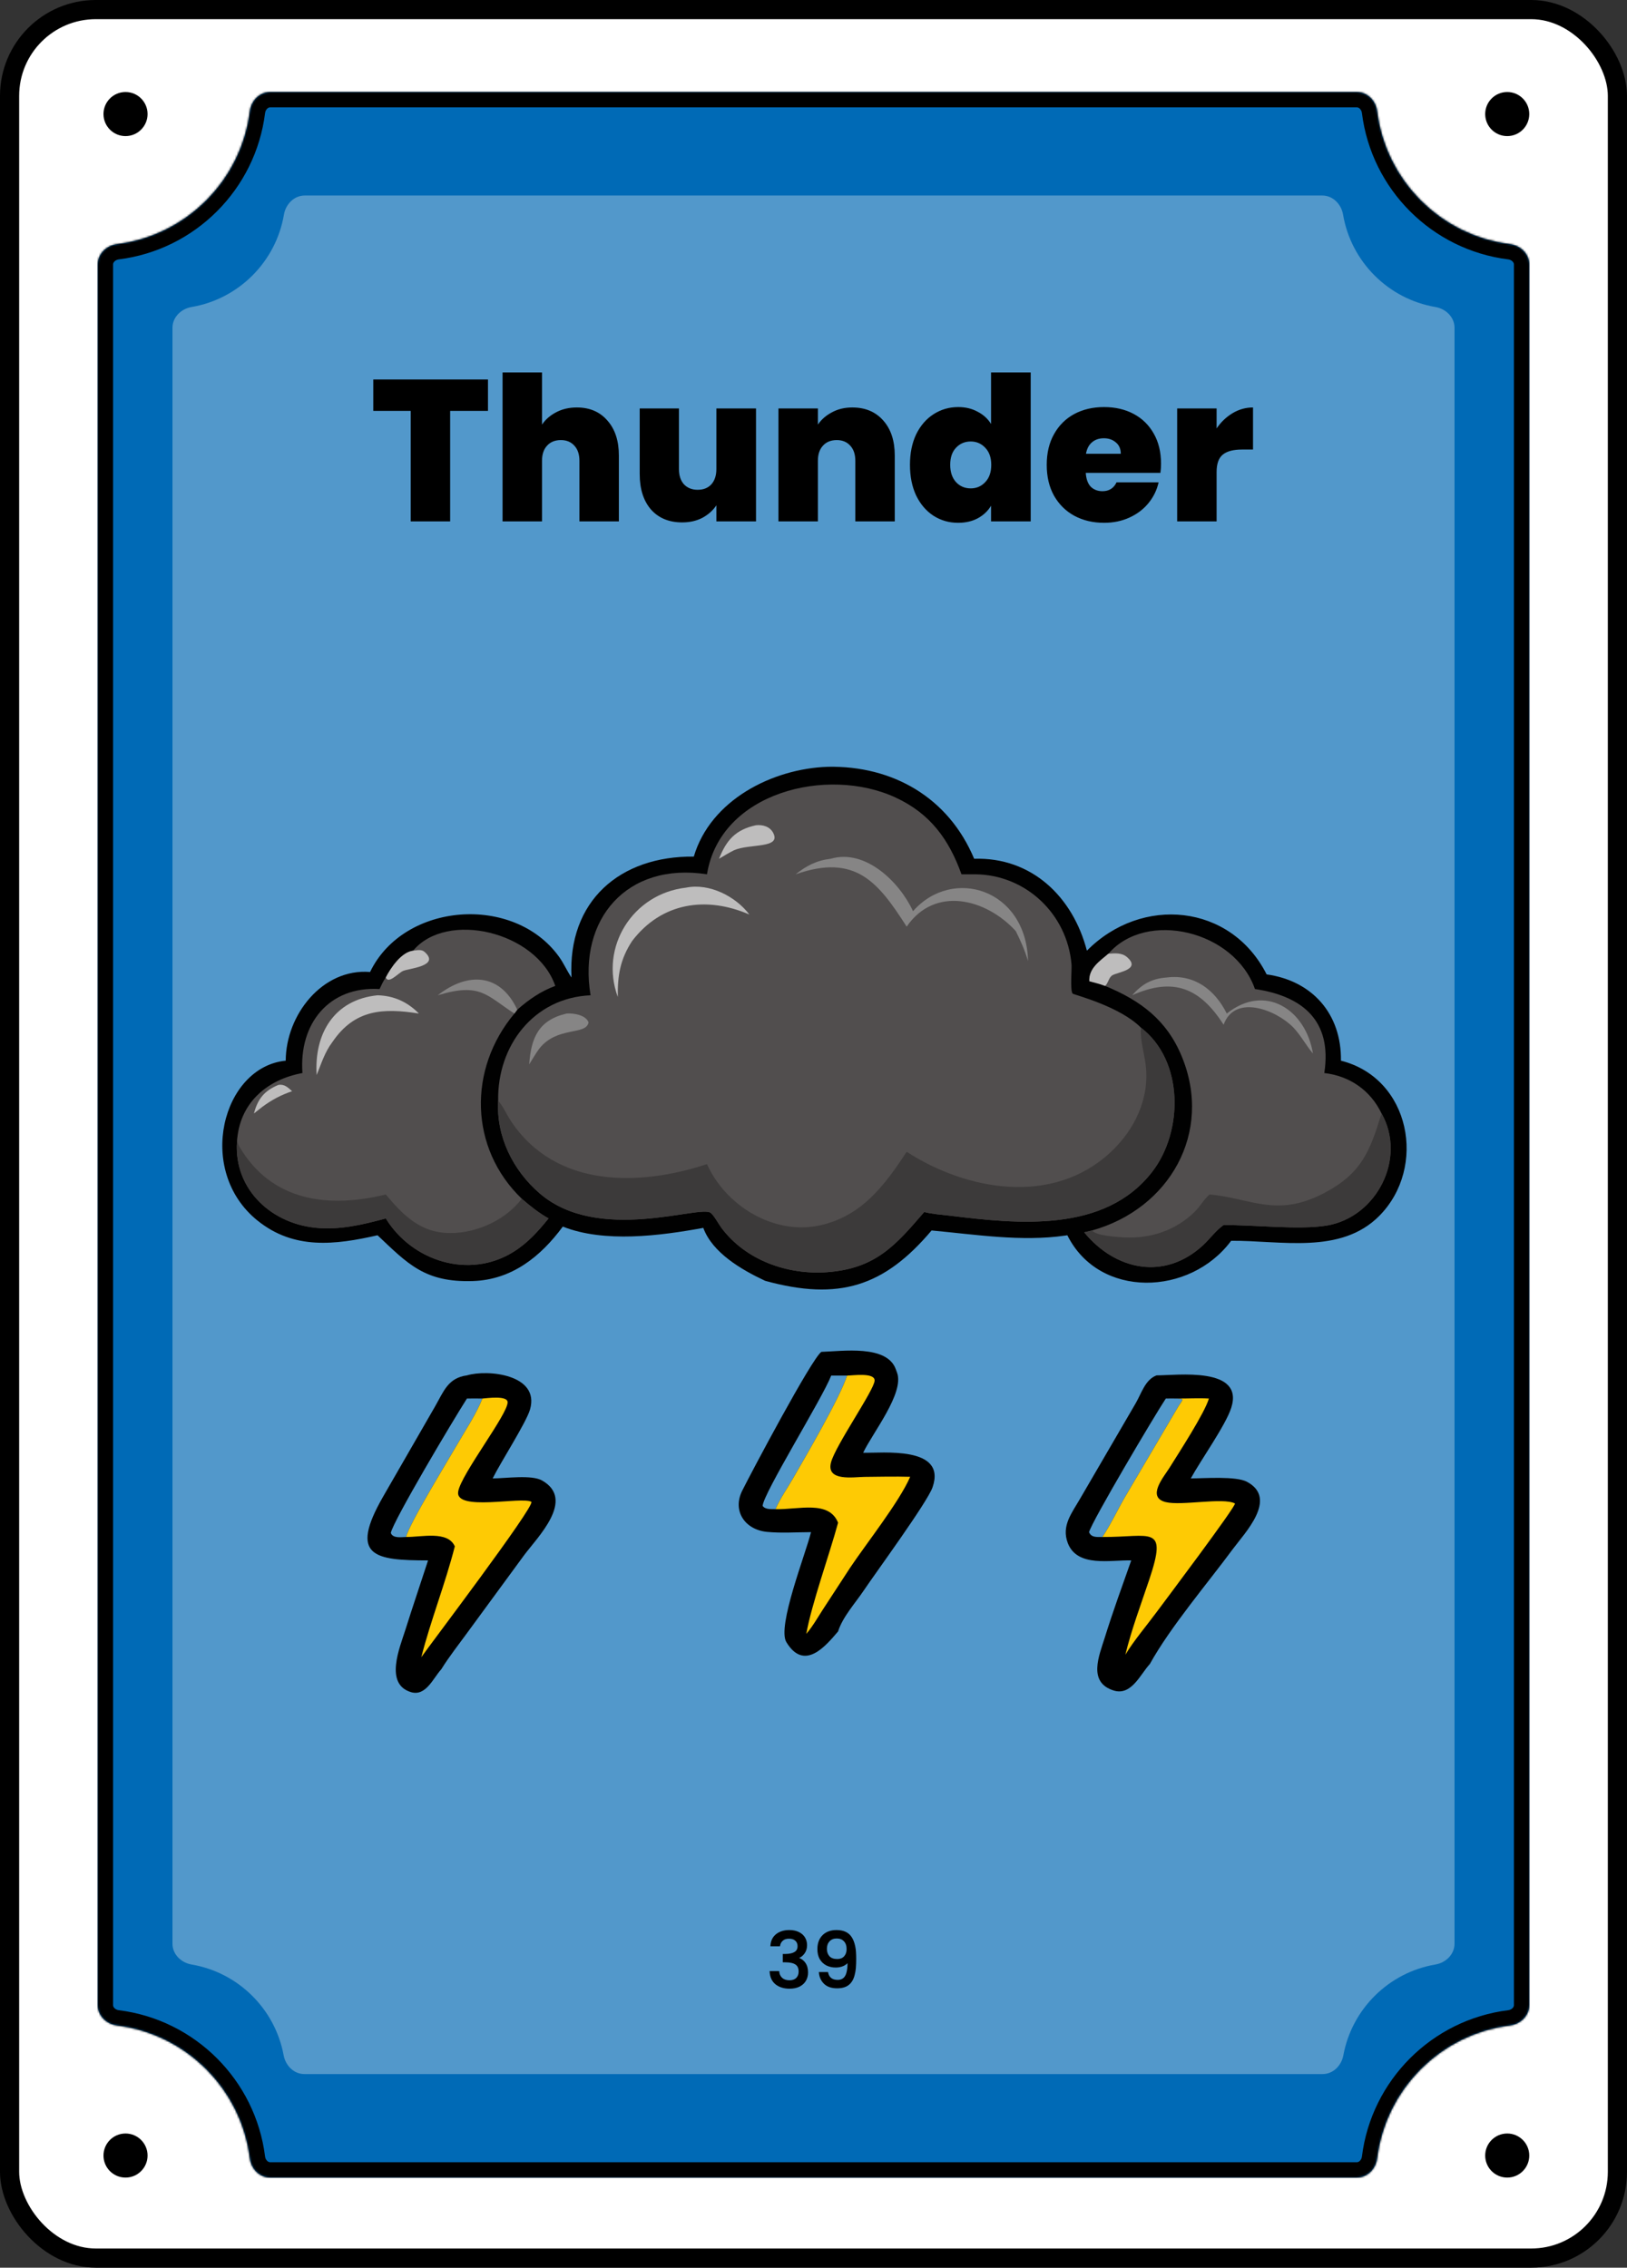 <svg width="849" height="1183" viewBox="0 0 849 1183" fill="none" xmlns="http://www.w3.org/2000/svg">
<rect x="0" y="0" width="849" height="1183" fill="#333333" stroke="none"/>
<rect x="5" y="5" width="839" height="1173" rx="45" fill="white"/>
<rect x="5" y="5" width="839" height="1173" rx="45" stroke="black" stroke-width="10"/>
<circle cx="786.5" cy="1124.5" r="11.5" fill="black"/>
<circle cx="786.5" cy="59.5" r="11.5" fill="black"/>
<path d="M77 1124.5C77 1130.85 71.851 1136 65.5 1136C59.149 1136 54 1130.85 54 1124.5C54 1118.15 59.149 1113 65.5 1113C71.851 1113 77 1118.15 77 1124.5Z" fill="black"/>
<path d="M77 59.5C77 65.851 71.851 71 65.5 71C59.149 71 54 65.851 54 59.5C54 53.149 59.149 48 65.5 48C71.851 48 77 53.149 77 59.5Z" fill="black"/>
<mask id="path-6-inside-1_1_918" fill="white">
<path d="M708 48C713.523 48 717.934 52.5 718.616 57.98C723.122 94.183 751.817 122.878 788.02 127.384C793.5 128.066 798 132.477 798 138V1046C798 1051.52 793.5 1055.93 788.02 1056.62C751.817 1061.12 723.122 1089.82 718.616 1126.02C717.934 1131.5 713.523 1136 708 1136H141C135.477 1136 131.066 1131.5 130.384 1126.02C125.878 1089.82 97.183 1061.12 60.98 1056.62C55.5 1055.93 51 1051.52 51 1046V138C51 132.477 55.5 128.066 60.98 127.384C97.183 122.878 125.878 94.183 130.384 57.98C131.066 52.5 135.477 48 141 48H708Z"/>
</mask>
<path d="M708 48C713.523 48 717.934 52.5 718.616 57.98C723.122 94.183 751.817 122.878 788.02 127.384C793.5 128.066 798 132.477 798 138V1046C798 1051.52 793.5 1055.93 788.02 1056.62C751.817 1061.12 723.122 1089.82 718.616 1126.02C717.934 1131.5 713.523 1136 708 1136H141C135.477 1136 131.066 1131.5 130.384 1126.02C125.878 1089.82 97.183 1061.12 60.98 1056.62C55.5 1055.93 51 1051.52 51 1046V138C51 132.477 55.5 128.066 60.98 127.384C97.183 122.878 125.878 94.183 130.384 57.98C131.066 52.5 135.477 48 141 48H708Z" fill="#006AB6"/>
<path d="M130.384 1126.02L138.322 1125.03L130.384 1126.02ZM718.616 1126.02L710.678 1125.03L718.616 1126.02ZM788.02 1056.62L789.008 1064.56L788.02 1056.62ZM718.616 57.98L726.555 56.992L718.616 57.98ZM718.616 57.98L710.678 58.968C715.635 98.806 747.194 130.365 787.032 135.322L788.02 127.384L789.008 119.445C756.44 115.392 730.608 89.56 726.555 56.992L718.616 57.98ZM798 138H790V1046H798H806V138H798ZM788.02 1056.62L787.032 1048.68C747.194 1053.64 715.635 1085.19 710.678 1125.03L718.616 1126.02L726.555 1127.01C730.608 1094.44 756.44 1068.61 789.008 1064.56L788.02 1056.62ZM708 1136V1128H141V1136V1144H708V1136ZM130.384 1126.02L138.322 1125.03C133.365 1085.19 101.806 1053.64 61.968 1048.68L60.98 1056.62L59.992 1064.56C92.56 1068.61 118.392 1094.44 122.445 1127.01L130.384 1126.02ZM51 1046H59V138H51H43V1046H51ZM60.98 127.384L61.968 135.322C101.806 130.365 133.365 98.806 138.322 58.968L130.384 57.98L122.445 56.992C118.392 89.56 92.56 115.392 59.992 119.445L60.98 127.384ZM141 48V56H708V48V40H141V48ZM130.384 57.98L138.322 58.968C138.438 58.039 138.872 57.231 139.427 56.696C139.954 56.189 140.494 56 141 56V48V40C130.84 40 123.547 48.133 122.445 56.992L130.384 57.98ZM51 138H59C59 137.494 59.189 136.954 59.696 136.427C60.231 135.872 61.039 135.438 61.968 135.322L60.98 127.384L59.992 119.445C51.133 120.547 43 127.84 43 138H51ZM60.98 1056.62L61.968 1048.68C61.039 1048.56 60.231 1048.13 59.696 1047.57C59.189 1047.05 59 1046.51 59 1046H51H43C43 1056.16 51.133 1063.45 59.992 1064.56L60.98 1056.62ZM141 1136V1128C140.494 1128 139.954 1127.81 139.427 1127.3C138.872 1126.77 138.438 1125.96 138.322 1125.03L130.384 1126.02L122.445 1127.01C123.547 1135.87 130.84 1144 141 1144V1136ZM718.616 1126.02L710.678 1125.03C710.562 1125.96 710.128 1126.77 709.573 1127.3C709.046 1127.81 708.506 1128 708 1128V1136V1144C718.16 1144 725.453 1135.87 726.555 1127.01L718.616 1126.02ZM798 1046H790C790 1046.51 789.811 1047.05 789.304 1047.57C788.769 1048.13 787.961 1048.56 787.032 1048.68L788.02 1056.62L789.008 1064.56C797.867 1063.45 806 1056.16 806 1046H798ZM788.02 127.384L787.032 135.322C787.961 135.438 788.769 135.872 789.304 136.427C789.811 136.954 790 137.494 790 138H798H806C806 127.84 797.867 120.547 789.008 119.445L788.02 127.384ZM718.616 57.98L726.555 56.992C725.453 48.133 718.16 40 708 40V48V56C708.506 56 709.046 56.189 709.573 56.696C710.128 57.231 710.562 58.039 710.678 58.968L718.616 57.98Z" fill="black" mask="url(#path-6-inside-1_1_918)"/>
<path d="M690 102C695.523 102 699.911 106.512 700.837 111.957C705.019 136.563 724.437 155.981 749.043 160.163C754.488 161.089 759 165.477 759 171V1014C759 1019.52 754.488 1023.91 749.043 1024.84C724.711 1028.97 705.454 1048 700.984 1072.22C699.993 1077.59 695.633 1082 690.175 1082H158.825C153.367 1082 149.007 1077.59 148.016 1072.22C143.546 1048 124.288 1028.97 99.957 1024.84C94.512 1023.91 90 1019.52 90 1014V171C90 165.477 94.512 161.089 99.957 160.163C124.563 155.981 143.981 136.563 148.163 111.957C149.089 106.512 153.477 102 159 102H690Z" fill="#5298CB"/>
<mask id="path-9-outside-2_1_918" maskUnits="userSpaceOnUse" x="401" y="1006" width="46" height="32" fill="black">
<rect fill="white" x="401" y="1006" width="46" height="32"/>
<path d="M402.32 1015.04C402.48 1012.56 403.427 1010.63 405.16 1009.24C406.92 1007.85 409.16 1007.16 411.88 1007.16C413.747 1007.16 415.36 1007.49 416.72 1008.16C418.08 1008.83 419.107 1009.73 419.8 1010.88C420.493 1012.03 420.84 1013.32 420.84 1014.76C420.84 1016.41 420.4 1017.83 419.52 1019C418.64 1020.17 417.587 1020.96 416.36 1021.36V1021.52C417.933 1022 419.16 1022.88 420.04 1024.16C420.92 1025.41 421.36 1027.03 421.36 1029C421.36 1030.57 421 1031.97 420.28 1033.2C419.56 1034.43 418.493 1035.4 417.08 1036.12C415.667 1036.81 413.973 1037.16 412 1037.16C409.12 1037.16 406.747 1036.43 404.88 1034.96C403.04 1033.47 402.053 1031.33 401.92 1028.56H406.32C406.427 1029.97 406.973 1031.13 407.96 1032.04C408.947 1032.92 410.28 1033.36 411.96 1033.36C413.587 1033.36 414.84 1032.92 415.72 1032.04C416.6 1031.13 417.04 1029.97 417.04 1028.56C417.04 1026.69 416.44 1025.37 415.24 1024.6C414.067 1023.8 412.253 1023.4 409.8 1023.4H408.76V1019.64H409.84C412 1019.61 413.64 1019.25 414.76 1018.56C415.907 1017.87 416.48 1016.77 416.48 1015.28C416.48 1014 416.067 1012.99 415.24 1012.24C414.413 1011.47 413.24 1011.08 411.72 1011.08C410.227 1011.08 409.067 1011.47 408.24 1012.24C407.413 1012.99 406.92 1013.92 406.76 1015.04H402.32ZM431.83 1029.08C432.097 1030.41 432.67 1031.43 433.55 1032.12C434.43 1032.81 435.617 1033.16 437.11 1033.16C439.003 1033.16 440.39 1032.41 441.27 1030.92C442.15 1029.43 442.59 1026.88 442.59 1023.28C441.95 1024.19 441.043 1024.89 439.87 1025.4C438.723 1025.88 437.47 1026.12 436.11 1026.12C434.377 1026.12 432.803 1025.77 431.39 1025.08C429.977 1024.36 428.857 1023.31 428.03 1021.92C427.23 1020.51 426.83 1018.8 426.83 1016.8C426.83 1013.87 427.683 1011.53 429.39 1009.8C431.123 1008.04 433.497 1007.16 436.51 1007.16C440.137 1007.16 442.71 1008.37 444.23 1010.8C445.777 1013.2 446.55 1016.89 446.55 1021.88C446.55 1025.32 446.257 1028.13 445.67 1030.32C445.11 1032.51 444.123 1034.16 442.71 1035.28C441.297 1036.4 439.337 1036.96 436.83 1036.96C433.977 1036.96 431.777 1036.21 430.23 1034.72C428.683 1033.23 427.817 1031.35 427.63 1029.08H431.83ZM436.91 1022.28C438.51 1022.28 439.763 1021.79 440.67 1020.8C441.603 1019.79 442.07 1018.45 442.07 1016.8C442.07 1014.96 441.577 1013.53 440.59 1012.52C439.63 1011.48 438.31 1010.96 436.63 1010.96C434.95 1010.96 433.617 1011.49 432.63 1012.56C431.67 1013.6 431.19 1014.97 431.19 1016.68C431.19 1018.31 431.657 1019.65 432.59 1020.72C433.55 1021.76 434.99 1022.28 436.91 1022.28Z"/>
</mask>
<path d="M402.32 1015.04C402.48 1012.56 403.427 1010.63 405.16 1009.24C406.92 1007.85 409.16 1007.16 411.88 1007.16C413.747 1007.16 415.36 1007.49 416.72 1008.16C418.08 1008.83 419.107 1009.73 419.8 1010.88C420.493 1012.03 420.84 1013.32 420.84 1014.76C420.84 1016.41 420.4 1017.83 419.52 1019C418.64 1020.17 417.587 1020.96 416.36 1021.36V1021.52C417.933 1022 419.16 1022.88 420.04 1024.16C420.92 1025.41 421.36 1027.03 421.36 1029C421.36 1030.57 421 1031.97 420.28 1033.2C419.56 1034.43 418.493 1035.4 417.08 1036.12C415.667 1036.81 413.973 1037.16 412 1037.16C409.12 1037.16 406.747 1036.43 404.88 1034.96C403.04 1033.47 402.053 1031.33 401.92 1028.56H406.32C406.427 1029.97 406.973 1031.13 407.96 1032.04C408.947 1032.92 410.28 1033.36 411.96 1033.36C413.587 1033.36 414.84 1032.92 415.72 1032.04C416.6 1031.13 417.04 1029.97 417.04 1028.56C417.04 1026.69 416.44 1025.37 415.24 1024.6C414.067 1023.8 412.253 1023.4 409.8 1023.4H408.76V1019.64H409.84C412 1019.61 413.64 1019.25 414.76 1018.56C415.907 1017.87 416.48 1016.77 416.48 1015.28C416.48 1014 416.067 1012.99 415.24 1012.24C414.413 1011.47 413.24 1011.08 411.72 1011.08C410.227 1011.08 409.067 1011.47 408.24 1012.24C407.413 1012.99 406.92 1013.92 406.76 1015.04H402.32ZM431.83 1029.08C432.097 1030.41 432.67 1031.43 433.55 1032.12C434.43 1032.81 435.617 1033.16 437.11 1033.16C439.003 1033.16 440.39 1032.41 441.27 1030.92C442.15 1029.43 442.59 1026.88 442.59 1023.28C441.95 1024.19 441.043 1024.89 439.87 1025.4C438.723 1025.88 437.47 1026.12 436.11 1026.12C434.377 1026.12 432.803 1025.77 431.39 1025.08C429.977 1024.36 428.857 1023.31 428.03 1021.92C427.23 1020.51 426.83 1018.8 426.83 1016.8C426.83 1013.87 427.683 1011.53 429.39 1009.8C431.123 1008.04 433.497 1007.16 436.51 1007.16C440.137 1007.16 442.71 1008.37 444.23 1010.8C445.777 1013.2 446.55 1016.89 446.55 1021.88C446.55 1025.32 446.257 1028.13 445.67 1030.32C445.11 1032.51 444.123 1034.16 442.71 1035.28C441.297 1036.4 439.337 1036.96 436.83 1036.96C433.977 1036.96 431.777 1036.21 430.23 1034.72C428.683 1033.23 427.817 1031.35 427.63 1029.08H431.83ZM436.91 1022.28C438.51 1022.28 439.763 1021.79 440.67 1020.8C441.603 1019.79 442.07 1018.45 442.07 1016.8C442.07 1014.96 441.577 1013.53 440.59 1012.52C439.63 1011.48 438.31 1010.96 436.63 1010.96C434.95 1010.96 433.617 1011.49 432.63 1012.56C431.67 1013.6 431.19 1014.97 431.19 1016.68C431.19 1018.31 431.657 1019.65 432.59 1020.72C433.55 1021.76 434.99 1022.28 436.91 1022.28Z" fill="black"/>
<path d="M402.32 1015.04L402.021 1015.02L402 1015.34H402.32V1015.04ZM405.16 1009.24L404.974 1009L404.973 1009.01L405.16 1009.24ZM416.72 1008.16L416.588 1008.43L416.72 1008.16ZM419.8 1010.88L420.057 1010.72L419.8 1010.88ZM419.52 1019L419.76 1019.18V1019.18L419.52 1019ZM416.36 1021.36L416.267 1021.07L416.06 1021.14V1021.36H416.36ZM416.36 1021.52H416.06V1021.74L416.272 1021.81L416.36 1021.52ZM420.04 1024.16L419.793 1024.33L419.794 1024.33L420.04 1024.16ZM420.28 1033.2L420.021 1033.05L420.28 1033.2ZM417.08 1036.12L417.212 1036.39L417.216 1036.39L417.08 1036.12ZM404.88 1034.96L404.691 1035.19L404.695 1035.2L404.88 1034.96ZM401.92 1028.56V1028.26H401.605L401.62 1028.57L401.92 1028.56ZM406.32 1028.56L406.619 1028.54L406.598 1028.26H406.32V1028.56ZM407.96 1032.04L407.757 1032.26L407.76 1032.26L407.96 1032.04ZM415.72 1032.04L415.932 1032.25L415.935 1032.25L415.72 1032.04ZM415.24 1024.6L415.071 1024.85L415.077 1024.85L415.24 1024.6ZM408.76 1023.4H408.46V1023.7H408.76V1023.4ZM408.76 1019.64V1019.34H408.46V1019.64H408.76ZM409.84 1019.64V1019.94L409.844 1019.94L409.84 1019.64ZM414.76 1018.56L414.605 1018.3L414.602 1018.3L414.76 1018.56ZM415.24 1012.24L415.035 1012.46L415.039 1012.46L415.24 1012.24ZM408.24 1012.24L408.441 1012.46L408.445 1012.46L408.24 1012.24ZM406.76 1015.04V1015.34H407.02L407.057 1015.08L406.76 1015.04ZM402.32 1015.04L402.619 1015.06C402.775 1012.65 403.688 1010.8 405.347 1009.47L405.16 1009.24L404.973 1009.01C403.165 1010.45 402.185 1012.47 402.021 1015.02L402.32 1015.04ZM405.16 1009.24L405.346 1009.48C407.042 1008.14 409.213 1007.46 411.88 1007.46V1007.16V1006.86C409.108 1006.86 406.798 1007.57 404.974 1009L405.16 1009.24ZM411.88 1007.16V1007.46C413.711 1007.46 415.277 1007.79 416.588 1008.43L416.72 1008.16L416.852 1007.89C415.443 1007.2 413.782 1006.86 411.88 1006.86V1007.16ZM416.72 1008.16L416.588 1008.43C417.903 1009.07 418.883 1009.94 419.543 1011.04L419.8 1010.88L420.057 1010.72C419.33 1009.52 418.257 1008.58 416.852 1007.89L416.72 1008.16ZM419.8 1010.88L419.543 1011.04C420.206 1012.13 420.54 1013.37 420.54 1014.76H420.84H421.14C421.14 1013.27 420.78 1011.92 420.057 1010.72L419.8 1010.88ZM420.84 1014.76H420.54C420.54 1016.36 420.116 1017.71 419.28 1018.82L419.52 1019L419.76 1019.18C420.684 1017.95 421.14 1016.47 421.14 1014.76H420.84ZM419.52 1019L419.28 1018.82C418.432 1019.95 417.427 1020.7 416.267 1021.07L416.36 1021.36L416.453 1021.65C417.746 1021.22 418.848 1020.4 419.76 1019.18L419.52 1019ZM416.36 1021.36H416.06V1021.52H416.36H416.66V1021.36H416.36ZM416.36 1021.52L416.272 1021.81C417.785 1022.27 418.954 1023.11 419.793 1024.33L420.04 1024.16L420.287 1023.99C419.366 1022.65 418.082 1021.73 416.448 1021.23L416.36 1021.52ZM420.04 1024.16L419.794 1024.33C420.63 1025.52 421.06 1027.07 421.06 1029H421.36H421.66C421.66 1026.98 421.21 1025.3 420.286 1023.99L420.04 1024.16ZM421.36 1029H421.06C421.06 1030.53 420.711 1031.87 420.021 1033.05L420.28 1033.2L420.539 1033.35C421.289 1032.07 421.66 1030.62 421.66 1029H421.36ZM420.28 1033.2L420.021 1033.05C419.334 1034.22 418.312 1035.16 416.944 1035.85L417.08 1036.12L417.216 1036.39C418.674 1035.64 419.786 1034.63 420.539 1033.35L420.28 1033.2ZM417.08 1036.12L416.948 1035.85C415.585 1036.52 413.939 1036.86 412 1036.86V1037.16V1037.46C414.008 1037.46 415.749 1037.11 417.212 1036.39L417.08 1036.12ZM412 1037.16V1036.86C409.172 1036.86 406.869 1036.14 405.065 1034.72L404.88 1034.96L404.695 1035.2C406.625 1036.71 409.068 1037.46 412 1037.46V1037.16ZM404.88 1034.96L405.069 1034.73C403.307 1033.3 402.35 1031.25 402.22 1028.55L401.92 1028.56L401.62 1028.57C401.757 1031.42 402.773 1033.64 404.691 1035.19L404.88 1034.96ZM401.92 1028.56V1028.86H406.32V1028.56V1028.26H401.92V1028.56ZM406.32 1028.56L406.021 1028.58C406.133 1030.07 406.711 1031.3 407.757 1032.26L407.96 1032.04L408.163 1031.82C407.236 1030.97 406.72 1029.88 406.619 1028.54L406.32 1028.56ZM407.96 1032.04L407.76 1032.26C408.816 1033.21 410.227 1033.66 411.96 1033.66V1033.36V1033.06C410.333 1033.06 409.078 1032.63 408.16 1031.82L407.96 1032.04ZM411.96 1033.36V1033.66C413.641 1033.66 414.98 1033.2 415.932 1032.25L415.72 1032.04L415.508 1031.83C414.7 1032.64 413.533 1033.06 411.96 1033.06V1033.36ZM415.72 1032.04L415.935 1032.25C416.876 1031.28 417.34 1030.04 417.34 1028.56H417.04H416.74C416.74 1029.91 416.324 1030.99 415.505 1031.83L415.72 1032.04ZM417.04 1028.56H417.34C417.34 1026.63 416.714 1025.19 415.403 1024.35L415.24 1024.6L415.077 1024.85C416.166 1025.55 416.74 1026.76 416.74 1028.56H417.04ZM415.24 1024.6L415.409 1024.35C414.161 1023.5 412.275 1023.1 409.8 1023.1V1023.4V1023.7C412.232 1023.7 413.972 1024.1 415.071 1024.85L415.24 1024.6ZM409.8 1023.4V1023.1H408.76V1023.4V1023.7H409.8V1023.4ZM408.76 1023.4H409.06V1019.64H408.76H408.46V1023.4H408.76ZM408.76 1019.64V1019.94H409.84V1019.64V1019.34H408.76V1019.64ZM409.84 1019.64L409.844 1019.94C412.027 1019.91 413.731 1019.55 414.918 1018.82L414.76 1018.56L414.602 1018.3C413.549 1018.96 411.973 1019.31 409.836 1019.34L409.84 1019.64ZM414.76 1018.56L414.915 1018.82C416.163 1018.06 416.78 1016.86 416.78 1015.28H416.48H416.18C416.18 1016.68 415.65 1017.67 414.605 1018.3L414.76 1018.56ZM416.48 1015.28H416.78C416.78 1013.93 416.34 1012.83 415.441 1012.02L415.24 1012.24L415.039 1012.46C415.793 1013.14 416.18 1014.07 416.18 1015.28H416.48ZM415.24 1012.24L415.445 1012.02C414.546 1011.18 413.289 1010.78 411.72 1010.78V1011.08V1011.38C413.191 1011.38 414.281 1011.75 415.035 1012.46L415.24 1012.24ZM411.72 1011.08V1010.78C410.176 1010.78 408.933 1011.18 408.035 1012.02L408.24 1012.24L408.445 1012.46C409.2 1011.75 410.278 1011.38 411.72 1011.38V1011.08ZM408.24 1012.24L408.039 1012.02C407.159 1012.81 406.633 1013.81 406.463 1015L406.76 1015.04L407.057 1015.08C407.207 1014.03 407.667 1013.16 408.441 1012.46L408.24 1012.24ZM406.76 1015.04V1014.74H402.32V1015.04V1015.34H406.76V1015.04ZM431.83 1029.08L432.124 1029.02L432.076 1028.78H431.83V1029.08ZM433.55 1032.12L433.364 1032.36L433.55 1032.12ZM441.27 1030.92L441.012 1030.77L441.27 1030.92ZM442.59 1023.28H442.89V1022.33L442.345 1023.11L442.59 1023.28ZM439.87 1025.4L439.986 1025.68L439.989 1025.68L439.87 1025.4ZM431.39 1025.08L431.254 1025.35L431.258 1025.35L431.39 1025.08ZM428.03 1021.92L427.769 1022.07L427.772 1022.07L428.03 1021.92ZM429.39 1009.8L429.176 1009.59L429.176 1009.59L429.39 1009.8ZM444.23 1010.8L443.976 1010.96L443.978 1010.96L444.23 1010.8ZM445.67 1030.32L445.38 1030.24L445.379 1030.25L445.67 1030.32ZM442.71 1035.28L442.896 1035.52L442.71 1035.28ZM430.23 1034.72L430.022 1034.94L430.23 1034.72ZM427.63 1029.08V1028.78H427.304L427.331 1029.1L427.63 1029.08ZM440.67 1020.8L440.449 1020.6L440.449 1020.6L440.67 1020.8ZM440.59 1012.52L440.369 1012.72L440.375 1012.73L440.59 1012.52ZM432.63 1012.56L432.41 1012.36L432.41 1012.36L432.63 1012.56ZM432.59 1020.72L432.364 1020.92L432.37 1020.92L432.59 1020.72ZM431.83 1029.08L431.536 1029.14C431.813 1030.53 432.417 1031.61 433.364 1032.36L433.55 1032.12L433.736 1031.88C432.923 1031.24 432.38 1030.3 432.124 1029.02L431.83 1029.08ZM433.55 1032.12L433.364 1032.36C434.313 1033.1 435.572 1033.46 437.11 1033.46V1033.16V1032.86C435.662 1032.86 434.547 1032.52 433.736 1031.88L433.55 1032.12ZM437.11 1033.16V1033.46C439.098 1033.46 440.589 1032.67 441.528 1031.07L441.27 1030.92L441.012 1030.77C440.191 1032.16 438.909 1032.86 437.11 1032.86V1033.16ZM441.27 1030.92L441.528 1031.07C442.452 1029.5 442.89 1026.89 442.89 1023.28H442.59H442.29C442.29 1026.87 441.848 1029.35 441.012 1030.77L441.27 1030.92ZM442.59 1023.28L442.345 1023.11C441.741 1023.96 440.882 1024.64 439.751 1025.12L439.87 1025.4L439.989 1025.68C441.205 1025.15 442.159 1024.41 442.835 1023.45L442.59 1023.28ZM439.87 1025.4L439.754 1025.12C438.648 1025.59 437.434 1025.82 436.11 1025.82V1026.12V1026.42C437.506 1026.42 438.799 1026.17 439.986 1025.68L439.87 1025.4ZM436.11 1026.12V1025.82C434.418 1025.82 432.89 1025.48 431.522 1024.81L431.39 1025.08L431.258 1025.35C432.716 1026.06 434.336 1026.42 436.11 1026.42V1026.12ZM431.39 1025.08L431.526 1024.81C430.164 1024.12 429.086 1023.11 428.288 1021.77L428.03 1021.92L427.772 1022.07C428.627 1023.51 429.789 1024.6 431.254 1025.35L431.39 1025.08ZM428.03 1021.92L428.291 1021.77C427.522 1020.41 427.13 1018.76 427.13 1016.8H426.83H426.53C426.53 1018.84 426.938 1020.6 427.769 1022.07L428.03 1021.92ZM426.83 1016.8H427.13C427.13 1013.93 427.963 1011.68 429.604 1010.01L429.39 1009.8L429.176 1009.59C427.403 1011.39 426.53 1013.81 426.53 1016.8H426.83ZM429.39 1009.8L429.604 1010.01C431.269 1008.32 433.558 1007.46 436.51 1007.46V1007.16V1006.86C433.435 1006.86 430.978 1007.76 429.176 1009.59L429.39 1009.8ZM436.51 1007.16V1007.46C440.065 1007.46 442.525 1008.64 443.976 1010.96L444.23 1010.8L444.484 1010.64C442.895 1008.1 440.209 1006.86 436.51 1006.86V1007.16ZM444.23 1010.8L443.978 1010.96C445.478 1013.29 446.25 1016.91 446.25 1021.88H446.55H446.85C446.85 1016.87 446.076 1013.11 444.482 1010.64L444.23 1010.8ZM446.55 1021.88H446.25C446.25 1025.31 445.958 1028.09 445.38 1030.24L445.67 1030.32L445.96 1030.4C446.556 1028.18 446.85 1025.33 446.85 1021.88H446.55ZM445.67 1030.32L445.379 1030.25C444.831 1032.38 443.874 1033.97 442.524 1035.04L442.71 1035.28L442.896 1035.52C444.373 1034.35 445.389 1032.63 445.961 1030.39L445.67 1030.32ZM442.71 1035.28L442.524 1035.04C441.181 1036.11 439.295 1036.66 436.83 1036.66V1036.96V1037.26C439.378 1037.26 441.413 1036.69 442.896 1035.52L442.71 1035.28ZM436.83 1036.96V1036.66C434.028 1036.66 431.913 1035.93 430.438 1034.5L430.23 1034.72L430.022 1034.94C431.641 1036.5 433.925 1037.26 436.83 1037.26V1036.96ZM430.23 1034.72L430.438 1034.5C428.947 1033.06 428.11 1031.25 427.929 1029.06L427.63 1029.08L427.331 1029.1C427.523 1031.44 428.419 1033.39 430.022 1034.94L430.23 1034.72ZM427.63 1029.08V1029.38H431.83V1029.08V1028.78H427.63V1029.08ZM436.91 1022.28V1022.58C438.576 1022.58 439.916 1022.06 440.891 1021L440.67 1020.8L440.449 1020.6C439.61 1021.51 438.444 1021.98 436.91 1021.98V1022.28ZM440.67 1020.8L440.891 1021C441.885 1019.92 442.37 1018.51 442.37 1016.8H442.07H441.77C441.77 1018.39 441.322 1019.65 440.449 1020.6L440.67 1020.8ZM442.07 1016.8H442.37C442.37 1014.91 441.861 1013.4 440.805 1012.31L440.59 1012.52L440.375 1012.73C441.292 1013.67 441.77 1015.01 441.77 1016.8H442.07ZM440.59 1012.52L440.81 1012.32C439.783 1011.2 438.377 1010.66 436.63 1010.66V1010.96V1011.26C438.243 1011.26 439.477 1011.76 440.37 1012.72L440.59 1012.52ZM436.63 1010.96V1010.66C434.881 1010.66 433.462 1011.22 432.41 1012.36L432.63 1012.56L432.85 1012.76C433.771 1011.77 435.019 1011.26 436.63 1011.26V1010.96ZM432.63 1012.56L432.41 1012.36C431.388 1013.46 430.89 1014.91 430.89 1016.68H431.19H431.49C431.49 1015.03 431.952 1013.74 432.85 1012.76L432.63 1012.56ZM431.19 1016.68H430.89C430.89 1018.37 431.376 1019.79 432.364 1020.92L432.59 1020.72L432.816 1020.52C431.937 1019.52 431.49 1018.25 431.49 1016.68H431.19ZM432.59 1020.72L432.37 1020.92C433.404 1022.04 434.937 1022.58 436.91 1022.58V1022.28V1021.98C435.043 1021.98 433.696 1021.48 432.81 1020.52L432.59 1020.72Z" fill="black" mask="url(#path-9-outside-2_1_918)"/>
<path d="M254.635 197.975V214.355H234.895V272H214.315V214.355H194.785V197.975H254.635ZM300.994 212.57C307.714 212.57 313.034 214.845 316.954 219.395C320.944 223.875 322.939 229.965 322.939 237.665V272H302.359V240.395C302.359 237.035 301.484 234.41 299.734 232.52C297.984 230.56 295.639 229.58 292.699 229.58C289.619 229.58 287.204 230.56 285.454 232.52C283.704 234.41 282.829 237.035 282.829 240.395V272H262.249V194.3H282.829V221.495C284.649 218.835 287.099 216.7 290.179 215.09C293.329 213.41 296.934 212.57 300.994 212.57ZM394.502 213.095V272H373.817V263.6C372.067 266.26 369.652 268.43 366.572 270.11C363.492 271.72 359.957 272.525 355.967 272.525C349.107 272.525 343.682 270.285 339.692 265.805C335.772 261.255 333.812 255.095 333.812 247.325V213.095H354.287V244.7C354.287 248.06 355.162 250.72 356.912 252.68C358.732 254.57 361.112 255.515 364.052 255.515C367.062 255.515 369.442 254.57 371.192 252.68C372.942 250.72 373.817 248.06 373.817 244.7V213.095H394.502ZM444.749 212.57C451.539 212.57 456.929 214.845 460.919 219.395C464.909 223.875 466.904 229.965 466.904 237.665V272H446.324V240.395C446.324 237.035 445.449 234.41 443.699 232.52C441.949 230.56 439.604 229.58 436.664 229.58C433.584 229.58 431.169 230.56 429.419 232.52C427.669 234.41 426.794 237.035 426.794 240.395V272H406.214V213.095H426.794V221.495C428.614 218.835 431.064 216.7 434.144 215.09C437.224 213.41 440.759 212.57 444.749 212.57ZM474.836 242.495C474.836 236.405 475.921 231.085 478.091 226.535C480.331 221.985 483.376 218.485 487.226 216.035C491.076 213.585 495.346 212.36 500.036 212.36C503.816 212.36 507.176 213.165 510.116 214.775C513.126 216.315 515.471 218.45 517.151 221.18V194.3H537.836V272H517.151V263.81C515.541 266.54 513.266 268.71 510.326 270.32C507.386 271.93 503.921 272.735 499.931 272.735C495.241 272.735 490.971 271.51 487.121 269.06C483.341 266.61 480.331 263.11 478.091 258.56C475.921 253.94 474.836 248.585 474.836 242.495ZM517.256 242.495C517.256 238.715 516.206 235.74 514.106 233.57C512.076 231.4 509.556 230.315 506.546 230.315C503.466 230.315 500.911 231.4 498.881 233.57C496.851 235.67 495.836 238.645 495.836 242.495C495.836 246.275 496.851 249.285 498.881 251.525C500.911 253.695 503.466 254.78 506.546 254.78C509.556 254.78 512.076 253.695 514.106 251.525C516.206 249.355 517.256 246.345 517.256 242.495ZM605.844 241.865C605.844 243.475 605.739 245.085 605.529 246.695H566.574C566.784 249.915 567.659 252.33 569.199 253.94C570.809 255.48 572.839 256.25 575.289 256.25C578.719 256.25 581.169 254.71 582.639 251.63H604.584C603.674 255.69 601.889 259.33 599.229 262.55C596.639 265.7 593.349 268.185 589.359 270.005C585.369 271.825 580.959 272.735 576.129 272.735C570.319 272.735 565.139 271.51 560.589 269.06C556.109 266.61 552.574 263.11 549.984 258.56C547.464 254.01 546.204 248.655 546.204 242.495C546.204 236.335 547.464 231.015 549.984 226.535C552.504 221.985 556.004 218.485 560.484 216.035C565.034 213.585 570.249 212.36 576.129 212.36C581.939 212.36 587.084 213.55 591.564 215.93C596.044 218.31 599.544 221.74 602.064 226.22C604.584 230.63 605.844 235.845 605.844 241.865ZM584.844 236.72C584.844 234.2 584.004 232.24 582.324 230.84C580.644 229.37 578.544 228.635 576.024 228.635C573.504 228.635 571.439 229.335 569.829 230.735C568.219 232.065 567.169 234.06 566.679 236.72H584.844ZM634.846 223.49C637.156 220.13 639.956 217.47 643.246 215.51C646.536 213.55 650.071 212.57 653.851 212.57V234.515H648.076C643.596 234.515 640.271 235.39 638.101 237.14C635.931 238.89 634.846 241.935 634.846 246.275V272H614.266V213.095H634.846V223.49Z" fill="black"/>
<path d="M431.968 400.018C465.824 399.37 494.92 415.975 508.333 447.997C538.292 447.07 559.826 467.774 567.161 495.947C595.754 467.06 642.289 471.417 660.952 508.318C684.908 511.669 700.076 529.056 699.724 553.333C736.133 562.512 744.726 609.083 719.758 634.279C699.579 654.643 668.278 647.075 642.435 647.292C621.007 676.185 573.534 677.673 556.968 644.416L555.837 644.576C532.984 647.886 508.889 643.998 486.119 641.91C461.355 671.221 437.71 678.714 399.322 668.192L398.952 668.021C387.017 662.415 371.767 653.594 366.992 640.565C344.388 644.694 315.386 648.48 293.681 639.891C282.138 655.528 267.078 667.668 246.667 668.301C221.664 669.075 212.825 659.347 197.008 644.416C174.996 649.41 153.458 652.15 134.325 636.711C101.894 610.541 116.073 556.53 149.098 553.333C149.171 529.512 168.192 505.053 193.115 507.067C210.696 470.575 268.299 466.341 291.8 499.241C294.148 502.527 295.741 506.237 297.978 509.587L298.214 509.932C296.216 470.083 323.377 446.481 362.046 446.867C370.735 417.387 402.999 400.989 431.968 400.018Z" fill="#010101"/>
<path d="M368.918 456.109C375.79 413.216 431.81 399.557 467.387 416.076C485.462 424.469 495.157 437.883 501.731 456.109L508.846 456.097C535.291 456.302 556.885 476.825 559.132 503.068C559.364 505.783 558.328 516.483 559.715 518.344C560.095 518.853 584.318 524.891 595.356 536.11C617.846 553.335 617.516 590.3 601.209 611.342C576.414 643.331 531.157 638.559 495.504 634.175C491.177 633.643 486.479 633.371 482.276 632.276C467.509 649.418 457.112 661.721 431.852 663.651C411.119 665.234 389.203 657.559 376.502 640.596C375.014 638.606 372.646 634.148 370.841 632.724C365.35 628.389 312.346 648.956 281.69 622.627C267.648 610.567 258.885 592.853 259.948 574.213C259.452 545.507 278.508 520.491 308.17 519.218C301.556 479.55 327.092 449.579 368.918 456.109Z" fill="#514E4E"/>
<path d="M595.356 536.11C617.846 553.334 617.516 590.3 601.209 611.341C576.414 643.331 531.157 638.559 495.504 634.175C491.177 633.643 486.479 633.371 482.276 632.276C467.509 649.418 457.112 661.721 431.852 663.651C411.119 665.234 389.203 657.559 376.502 640.596C375.014 638.606 372.646 634.148 370.841 632.723C365.35 628.389 312.346 648.956 281.69 622.627C267.648 610.567 258.885 592.853 259.948 574.213C262.637 577.241 264.437 581.572 266.708 584.969C290.034 619.854 333.437 618.969 368.918 607.303C378.568 628.842 403.365 644.186 427.068 639.404C449.337 634.912 461.539 618.491 473.118 600.859C504.679 621.237 549.284 629.06 579.388 601.225C591.979 589.583 599.922 573.124 597.871 555.813C597.117 549.45 595 543.084 595.325 536.645L595.356 536.11Z" fill="#3C3A3A"/>
<path d="M433.512 447.997C451.568 442.666 469.453 460.16 476.425 475.352C497.021 451.901 535.582 463.707 536.443 501.347C534.809 495.797 532.615 490.883 530.048 485.724C514.519 468.744 487.797 461.999 473.118 483.408C458.403 460.484 446.631 445.078 415.182 456.11C420.937 451.556 426.191 448.842 433.512 447.997Z" fill="#868585"/>
<path d="M358.02 463.059C370.156 460.578 383.901 467.634 391.038 477.096C368.626 467.375 345.247 470.682 329.837 490.927C323.625 500.423 322.201 508.952 322.377 520.102C312.779 494.123 330.067 466.241 358.02 463.059Z" fill="#BEBDBD"/>
<path d="M295.673 528.74C299.184 528.472 305.704 529.438 307.118 533.359C305.846 540.316 290.783 535.185 281.412 547.033C279.507 549.632 277.874 552.516 276.152 555.245C277.112 541.427 281.015 532.147 295.673 528.74Z" fill="#868585"/>
<path d="M394.495 430.507C398.087 430.138 401.854 431.198 403.564 434.678C407.541 442.776 391.127 440.001 383.018 443.557C380.333 444.903 377.779 446.45 375.207 447.997C379.009 438.384 383.713 432.821 394.495 430.507Z" fill="#BEBDBD"/>
<path d="M215.566 495.947C233.042 474.971 279.892 485.855 289.756 514.319C282.26 517.066 275.873 521.484 269.921 526.748L268.434 528.74C244.175 557.655 244.839 599.007 272.283 625.366C276.763 629.266 281.054 632.692 286.248 635.63C280.715 642.432 275.373 648.453 267.846 653.126C244.919 667.362 215.177 658.123 201.307 635.63C189.21 638.91 177.164 641.795 164.519 640.482C140.148 637.952 120.886 618.76 123.857 593.389C125.902 574.655 139.848 563.055 157.828 559.78C155.901 534.134 171.591 514.376 198.071 515.954C199.054 513.892 199.967 511.792 201.307 509.932C203.98 504.726 209.485 496.716 215.566 495.947Z" fill="#514E4E"/>
<path d="M201.307 635.63C189.21 638.91 177.164 641.795 164.519 640.482C140.148 637.952 120.886 618.76 123.857 593.389C123.916 595.259 123.954 596.528 124.924 598.183C141.739 626.868 171.527 630.444 201.307 623.124C209.573 632.985 218.189 642.002 231.749 643.12C246.577 644.344 263.131 637.305 272.283 625.366C276.763 629.266 281.054 632.692 286.248 635.63C280.715 642.432 275.373 648.453 267.846 653.126C244.919 667.361 215.177 658.123 201.307 635.63Z" fill="#3C3A3A"/>
<path d="M228.421 519.218C244.159 506.861 261.124 507.791 269.921 526.748L268.434 528.74C253.843 519.354 250.769 512.412 228.421 519.218Z" fill="#868585"/>
<path d="M215.566 495.947C217.451 495.747 219.918 495.15 221.487 496.526C230.077 504.054 213.214 505.153 210.233 506.556C207.734 507.734 202.647 513.564 201.307 509.932C203.981 504.726 209.485 496.716 215.566 495.947Z" fill="#BEBDBD"/>
<path d="M197.008 519.218C205.49 519.415 212.666 522.689 218.586 528.74C200.055 525.833 185.095 526.429 173.446 543.623C169.51 548.789 167.644 554.886 165.241 560.832C163.845 539.216 174.377 521.486 197.008 519.218Z" fill="#BEBDBD"/>
<path d="M145.334 565.954C148.489 565.495 150.211 567.297 152.422 569.242C146.503 571.296 141.916 573.725 136.87 577.435L132.518 580.864C134.452 573.386 137.9 568.969 145.334 565.954Z" fill="#BEBDBD"/>
<path d="M578.392 497.536C598.274 474.494 644.245 485.546 654.854 515.954C679.684 519.64 695.111 532.402 691.092 559.442L691.038 559.78C704.316 561.285 715.21 568.887 720.911 580.865C734.128 604.183 718.422 635.066 692.185 639.369C677.976 641.698 654.243 638.985 638.5 639.072L638.018 639.424C634.057 642.37 631.193 646.483 627.57 649.796C607.624 668.031 582.137 662.814 565.753 642.889L569.85 641.91C610.185 630.616 633.062 590.918 616.689 551.163C608.826 532.068 595.14 521.955 576.64 514.32C573.976 513.303 571.18 512.625 568.43 511.88C568.1 505.205 573.731 501.471 578.392 497.536Z" fill="#514E4E"/>
<path d="M720.911 580.865C734.128 604.183 718.422 635.066 692.185 639.369C677.976 641.698 654.243 638.985 638.5 639.072L638.018 639.424C634.057 642.37 631.193 646.483 627.57 649.796C607.624 668.03 582.137 662.814 565.753 642.889L569.85 641.91C571.799 644.648 582.965 645.333 586.369 645.517C600.374 646.272 613.621 641.943 623.693 631.877C626.428 629.144 628.21 625.629 631.205 623.124C652.613 625.038 666.185 635.481 691.12 622.313C710.499 612.079 714.834 600.652 720.911 580.865Z" fill="#3C3A3A"/>
<path d="M578.392 497.536C581.636 497.306 585.312 496.925 587.978 499.201C595.677 505.767 583.532 507.071 580.569 508.714C578.462 509.881 578.362 512.995 576.639 514.32C573.976 513.303 571.179 512.625 568.429 511.88C568.099 505.205 573.731 501.471 578.392 497.536Z" fill="#BEBDBD"/>
<path d="M608.881 509.932C623.194 508.128 633.957 516.313 640.154 528.74C660.392 512.718 681.415 526.875 685.12 549.59C681.467 545.283 678.887 540.295 674.98 536.111C666.131 526.938 644.407 518.288 638.5 534.574C626.337 515.575 612.485 509.502 590.754 519.218C595.931 513.394 600.949 510.499 608.881 509.932Z" fill="#868585"/>
<path d="M603.524 717.504C614.033 717.509 649.459 712.752 642.474 734.461C639.542 743.577 626.549 761.785 621.377 771.258C628.607 771.231 644.957 769.983 650.646 772.998C667.099 781.723 649.489 799.759 643.341 808.084C630.075 826.046 610.679 848.801 600.014 868.074C595.033 873.445 590.397 884.801 581.12 881.893C567.452 877.608 573.576 863.677 576.517 854.222C580.733 840.666 585.575 827.416 590.303 814.038C579.722 813.689 562.114 817.881 557.192 804.979C553.732 795.909 559.39 789.222 563.7 781.693L592.583 732.124C595.583 727.017 597.566 719.667 603.524 717.504ZM575.255 801.814C580.166 794.413 583.777 786.256 588.377 778.676L614.862 733.734C615.561 732.547 616.456 731.571 617.033 730.306L616.65 729.766L614.456 729.579C612.421 729.56 610.386 729.527 608.351 729.579C602.727 738.023 569.596 793.897 568.285 799.318C569.564 802.28 572.502 801.773 575.255 801.814Z" fill="black"/>
<path d="M614.456 729.579C619.858 729.611 625.459 729.272 630.835 729.579C628.635 737.122 615.386 757.518 610.222 765.788C607.347 770.393 598.11 781.096 608.292 783.612C616.594 785.663 638.131 781.083 644.43 784.321C644.987 785.878 606.953 836.383 603.785 840.678C598.679 847.603 591.442 856.168 587.228 863.235C590.491 849.881 595.357 837.033 599.716 824.013C609.406 795.064 600.705 801.956 575.256 801.814C580.166 794.413 583.778 786.256 588.377 778.676L614.862 733.734C615.561 732.547 616.457 731.571 617.033 730.306L616.651 729.766L614.456 729.579Z" fill="#FECA04"/>
<path d="M243.663 717.504C254.561 714.269 281.869 717.053 276.567 735.333C274.591 742.15 261.199 762.902 257.081 771.258C264.001 771.237 277.38 769.229 282.874 772.349C300.48 782.349 280.377 802 273.472 811.337L244.103 851.392C239.432 857.84 234.438 864.086 230.243 870.866C226.028 875.431 222.242 885.085 214.471 882.756C200.448 878.551 208.673 859.354 211.497 850.365C215.318 838.206 219.441 826.159 223.372 814.038C195.553 813.98 181.905 812.172 199.878 780.817L226.979 733.789C231.509 725.942 233.708 718.831 243.663 717.504ZM211.918 801.814C213.299 795.314 233.762 761.873 238.87 753.045C243.345 745.312 248.375 737.895 251.731 729.579C249.045 729.572 246.347 729.512 243.663 729.579C235.886 741.763 205.136 793.518 203.926 799.716C205.076 802.684 209.41 801.836 211.918 801.814Z" fill="black"/>
<path d="M251.731 729.579C253.964 729.437 264.724 727.843 264.884 731.458C265.154 737.553 240.679 768.936 239.101 778.076C237.264 788.709 272.356 780.532 277.301 783.483C278.738 786.385 224.114 858.367 219.842 864.523C224.78 845.214 232.318 826.319 237.33 806.715C233.692 798.429 220.119 801.863 211.918 801.814C213.299 795.313 233.762 761.873 238.871 753.045C243.345 745.312 248.375 737.895 251.731 729.579Z" fill="#FECA04"/>
<path d="M428.601 705.236C439.632 704.916 462.737 701.408 467.426 714.256L468.12 716.149C471.969 726.76 455.286 747.555 450.416 757.862C460.171 758.179 494.153 754.094 486.629 775.872C483.905 783.753 456.813 820.644 450.762 829.675C446.291 836.348 439.784 843.375 437.322 851.082C430.967 858.532 419.761 872.195 410.339 856.668C405.39 848.514 420.425 810.626 423.201 799.286C415.714 799.311 407.652 799.887 400.218 799.151C388.599 798 382.1 788.141 387.279 777.708C391.805 768.591 423.547 708.765 428.601 705.236ZM404.681 787.3C407.06 781.739 410.769 776.509 413.795 771.26C420.937 758.873 438.202 729.316 442.013 717.624C439.256 717.626 436.495 717.654 433.736 717.624C429.04 729.666 398.388 778.904 397.952 785.586C399.357 787.605 402.492 787.229 404.681 787.3Z" fill="black"/>
<path d="M442.013 717.624C444.78 717.596 456.617 715.854 456.39 720.268C456.132 725.282 435.995 753.98 433.648 762.895C430.988 772.996 445.384 770.519 451.19 770.455C459.102 770.367 467.044 770.198 474.951 770.41C469.284 783.535 451.94 805.359 443.581 817.9L429.456 839.555C426.687 843.835 424.07 848.481 420.745 852.354C423.502 836.721 432.86 810.872 437.322 794.365C432.542 782.473 416.753 787.602 404.681 787.3C407.06 781.739 410.769 776.509 413.795 771.26C420.937 758.873 438.202 729.315 442.013 717.624Z" fill="#FECA04"/>
</svg>
